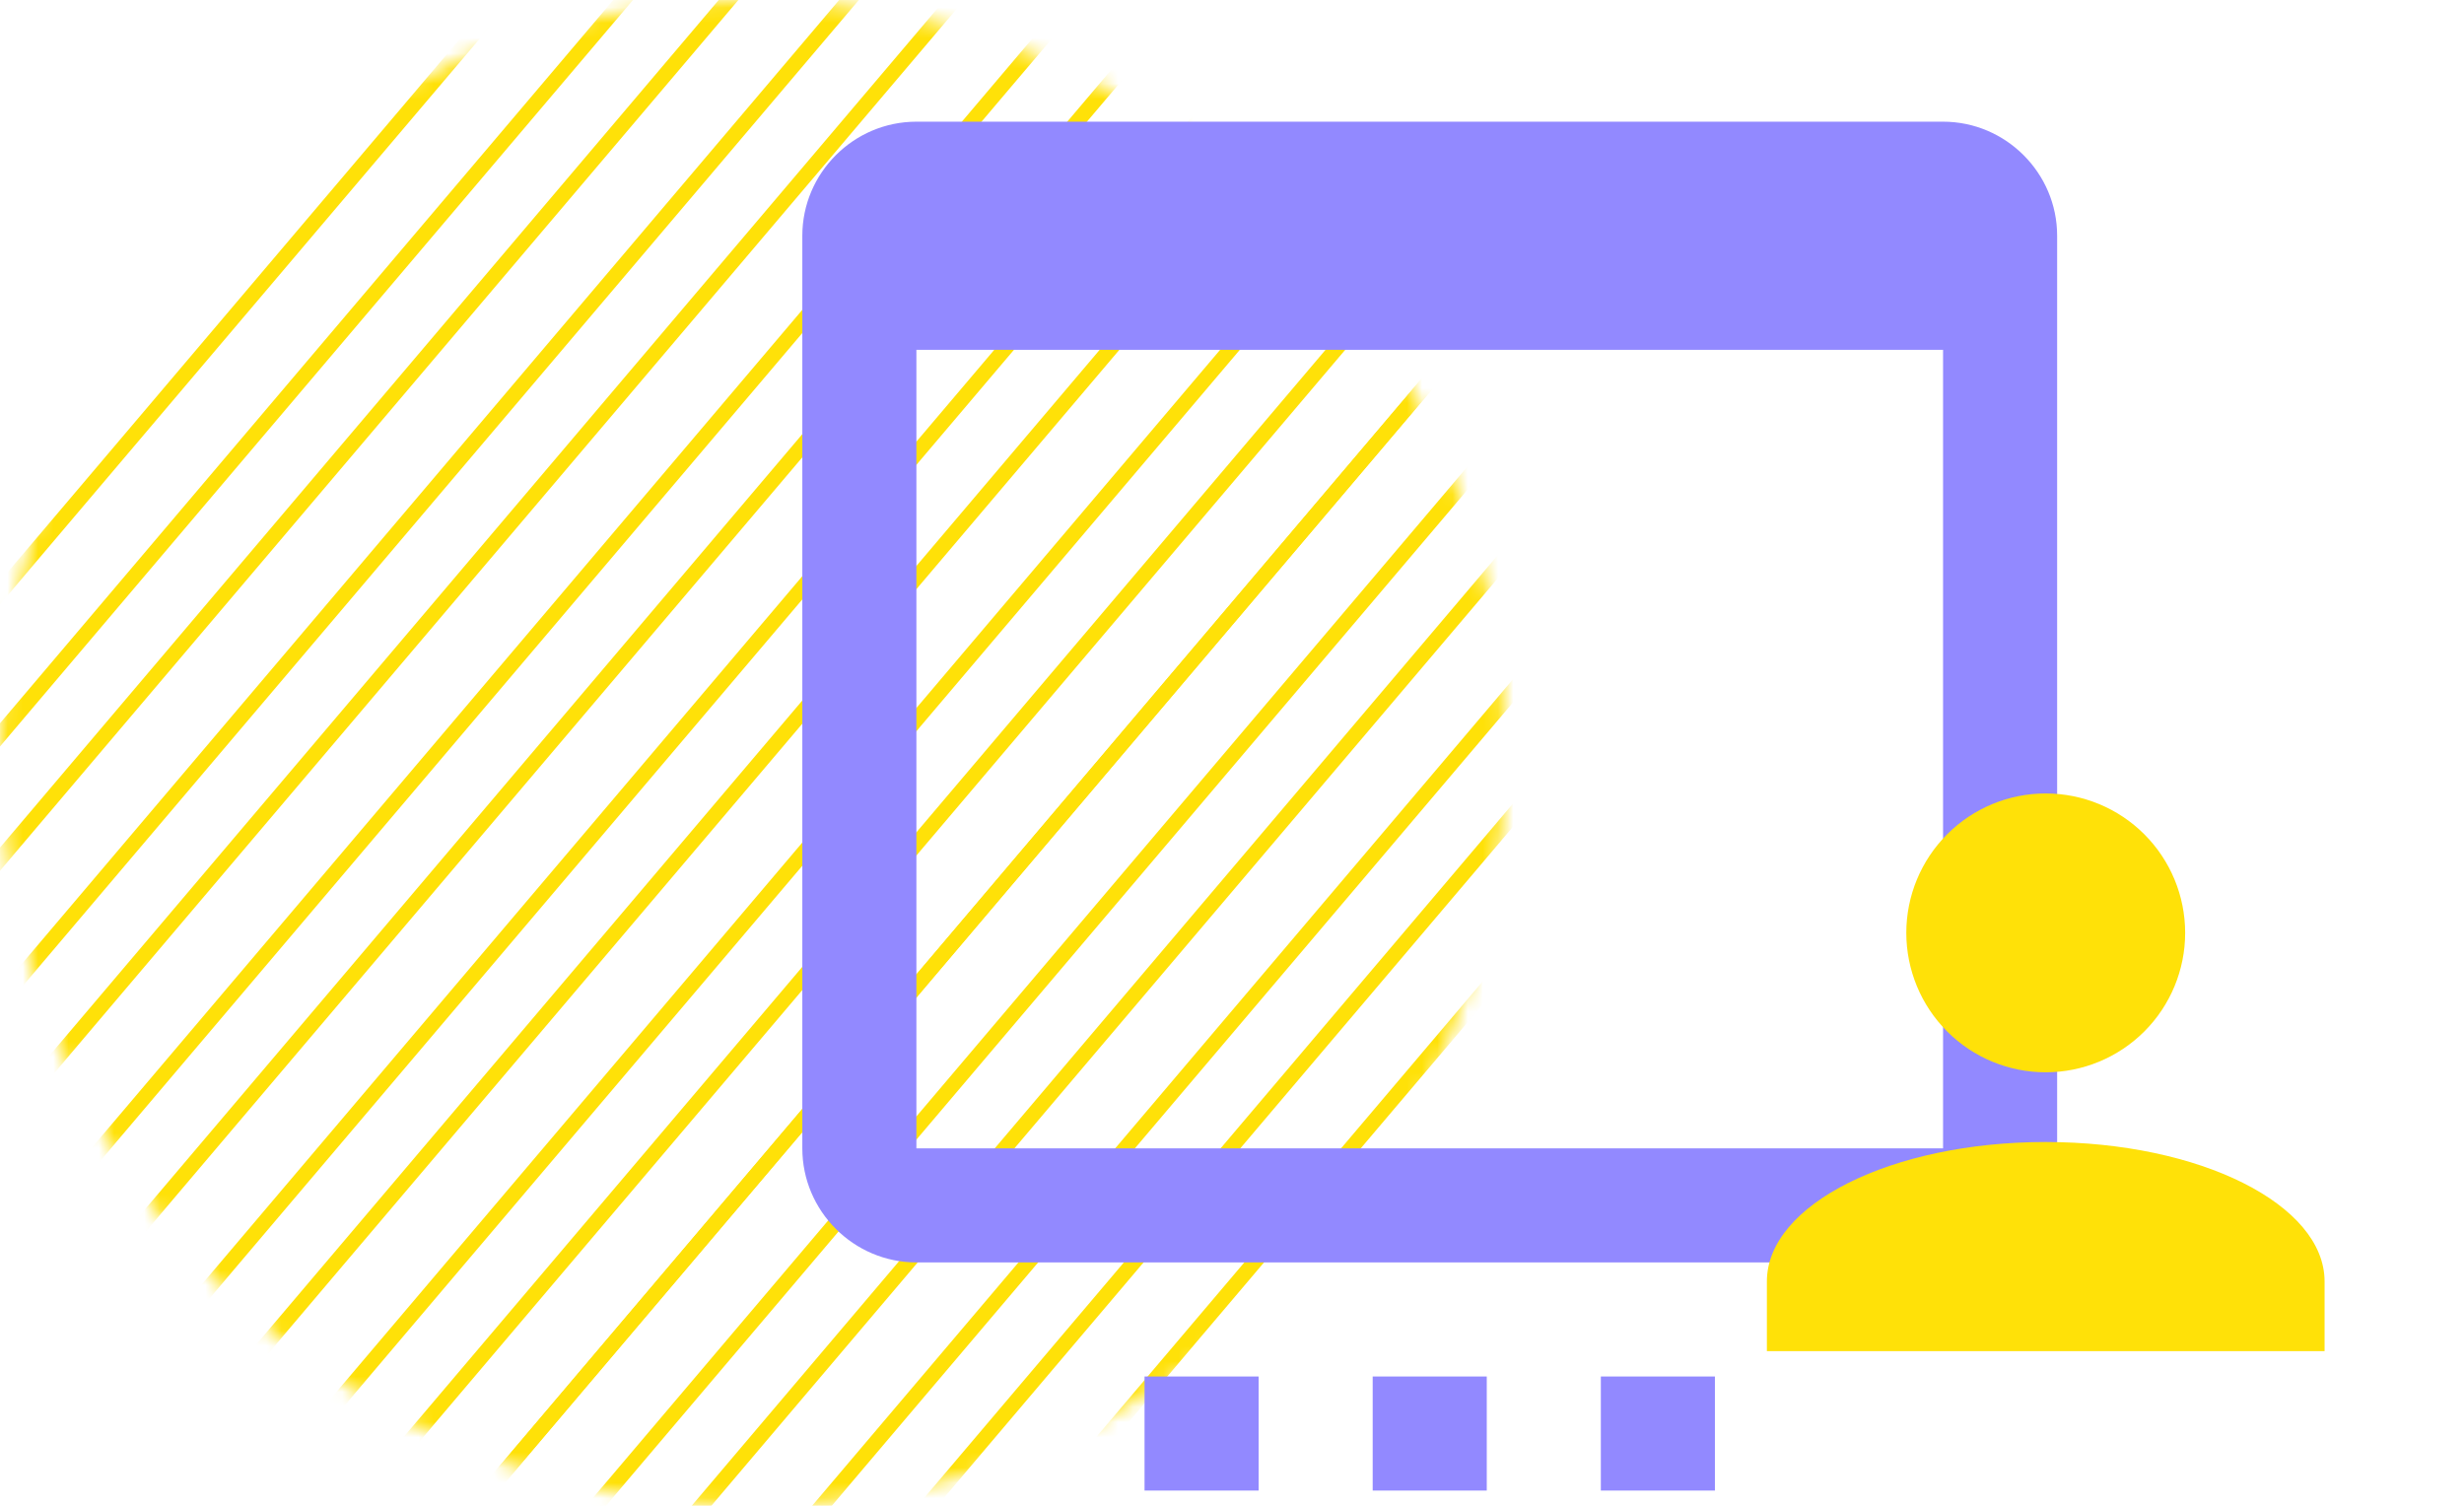 <svg width="162" height="99" viewBox="0 0 162 99" fill="none" xmlns="http://www.w3.org/2000/svg">
<g id="Design2">
<g id="Frame 2">
<g id="Group 29">
<mask id="mask0_303_216" style="mask-type:alpha" maskUnits="userSpaceOnUse" x="0" y="0" width="99" height="99">
<circle id="Ellipse 1" cx="49.5" cy="49.5" r="49.5" fill="#C4C4C4"/>
</mask>
<g mask="url(#mask0_303_216)">
<line id="Line 23" y1="-0.5" x2="136.268" y2="-0.5" transform="matrix(0.647 -0.763 0.647 0.763 -24.75 103.95)" stroke="#FFE108"/>
<line id="Line 24" y1="-0.5" x2="136.268" y2="-0.5" transform="matrix(0.647 -0.763 0.647 0.763 27.72 103.95)" stroke="#FFE108"/>
<line id="Line 25" y1="-0.5" x2="136.268" y2="-0.5" transform="matrix(0.647 -0.763 0.647 0.763 4.95 103.95)" stroke="#FFE108"/>
<line id="Line 16" y1="-0.5" x2="136.268" y2="-0.5" transform="matrix(0.647 -0.763 0.647 0.763 -54.45 103.95)" stroke="#FFE108"/>
<line id="Line 26" y1="-0.5" x2="136.268" y2="-0.5" transform="matrix(0.647 -0.763 0.647 0.763 57.42 103.95)" stroke="#FFE108"/>
<line id="Line 27" y1="-0.5" x2="136.268" y2="-0.5" transform="matrix(0.647 -0.763 0.647 0.763 -9.9 103.95)" stroke="#FFE108"/>
<line id="Line 28" y1="-0.5" x2="136.268" y2="-0.5" transform="matrix(0.647 -0.763 0.647 0.763 42.57 103.95)" stroke="#FFE108"/>
<line id="Line 29" y1="-0.5" x2="136.268" y2="-0.5" transform="matrix(0.647 -0.763 0.647 0.763 19.8 103.95)" stroke="#FFE108"/>
<line id="Line 18" y1="-0.5" x2="136.268" y2="-0.5" transform="matrix(0.647 -0.763 0.647 0.763 -39.6 103.95)" stroke="#FFE108"/>
<line id="Line 31" y1="-0.5" x2="136.268" y2="-0.5" transform="matrix(0.647 -0.763 0.647 0.763 -16.83 103.95)" stroke="#FFE108"/>
<line id="Line 32" y1="-0.5" x2="136.268" y2="-0.5" transform="matrix(0.647 -0.763 0.647 0.763 35.64 103.95)" stroke="#FFE108"/>
<line id="Line 33" y1="-0.5" x2="136.268" y2="-0.5" transform="matrix(0.647 -0.763 0.647 0.763 12.87 103.95)" stroke="#FFE108"/>
<line id="Line 20" y1="-0.5" x2="136.268" y2="-0.5" transform="matrix(0.647 -0.763 0.647 0.763 -46.53 103.95)" stroke="#FFE108"/>
<line id="Line 34" y1="-0.5" x2="136.268" y2="-0.5" transform="matrix(0.647 -0.763 0.647 0.763 65.34 103.95)" stroke="#FFE108"/>
<line id="Line 35" y1="-0.5" x2="136.268" y2="-0.5" transform="matrix(0.647 -0.763 0.647 0.763 -1.98 103.95)" stroke="#FFE108"/>
<line id="Line 36" y1="-0.5" x2="136.268" y2="-0.5" transform="matrix(0.647 -0.763 0.647 0.763 50.49 103.95)" stroke="#FFE108"/>
<line id="Line 37" y1="-0.5" x2="136.268" y2="-0.5" transform="matrix(0.647 -0.763 0.647 0.763 27.72 103.95)" stroke="#FFE108"/>
<line id="Line 22" y1="-0.5" x2="136.268" y2="-0.5" transform="matrix(0.647 -0.763 0.647 0.763 -31.68 103.95)" stroke="#FFE108"/>
</g>
</g>
</g>
<g id="application-settings-outline">
<path id="Vector" d="M127.75 8H60.25C56.125 8 52.75 11.375 52.75 15.5V75.5C52.75 79.625 56.125 83 60.25 83H127.75C131.875 83 135.25 79.625 135.25 75.5V15.5C135.25 11.375 131.875 8 127.75 8ZM127.75 75.5H60.25V23H127.75V75.5ZM75.25 90.5H82.75V98H75.25V90.5ZM90.25 90.5H97.75V98H90.25V90.5ZM105.25 90.5H112.75V98H105.25V90.5Z" fill="#9289FF"/>
</g>
<g id="account">
<path id="Vector_2" d="M134.5 52.167C136.931 52.167 139.263 53.132 140.982 54.852C142.701 56.571 143.667 58.902 143.667 61.333C143.667 63.764 142.701 66.096 140.982 67.815C139.263 69.534 136.931 70.5 134.5 70.5C132.069 70.5 129.737 69.534 128.018 67.815C126.299 66.096 125.333 63.764 125.333 61.333C125.333 58.902 126.299 56.571 128.018 54.852C129.737 53.132 132.069 52.167 134.5 52.167V52.167ZM134.5 75.083C144.629 75.083 152.833 79.185 152.833 84.25V88.833H116.167V84.25C116.167 79.185 124.371 75.083 134.5 75.083Z" fill="#FFE108"/>
</g>
</g>
</svg>
